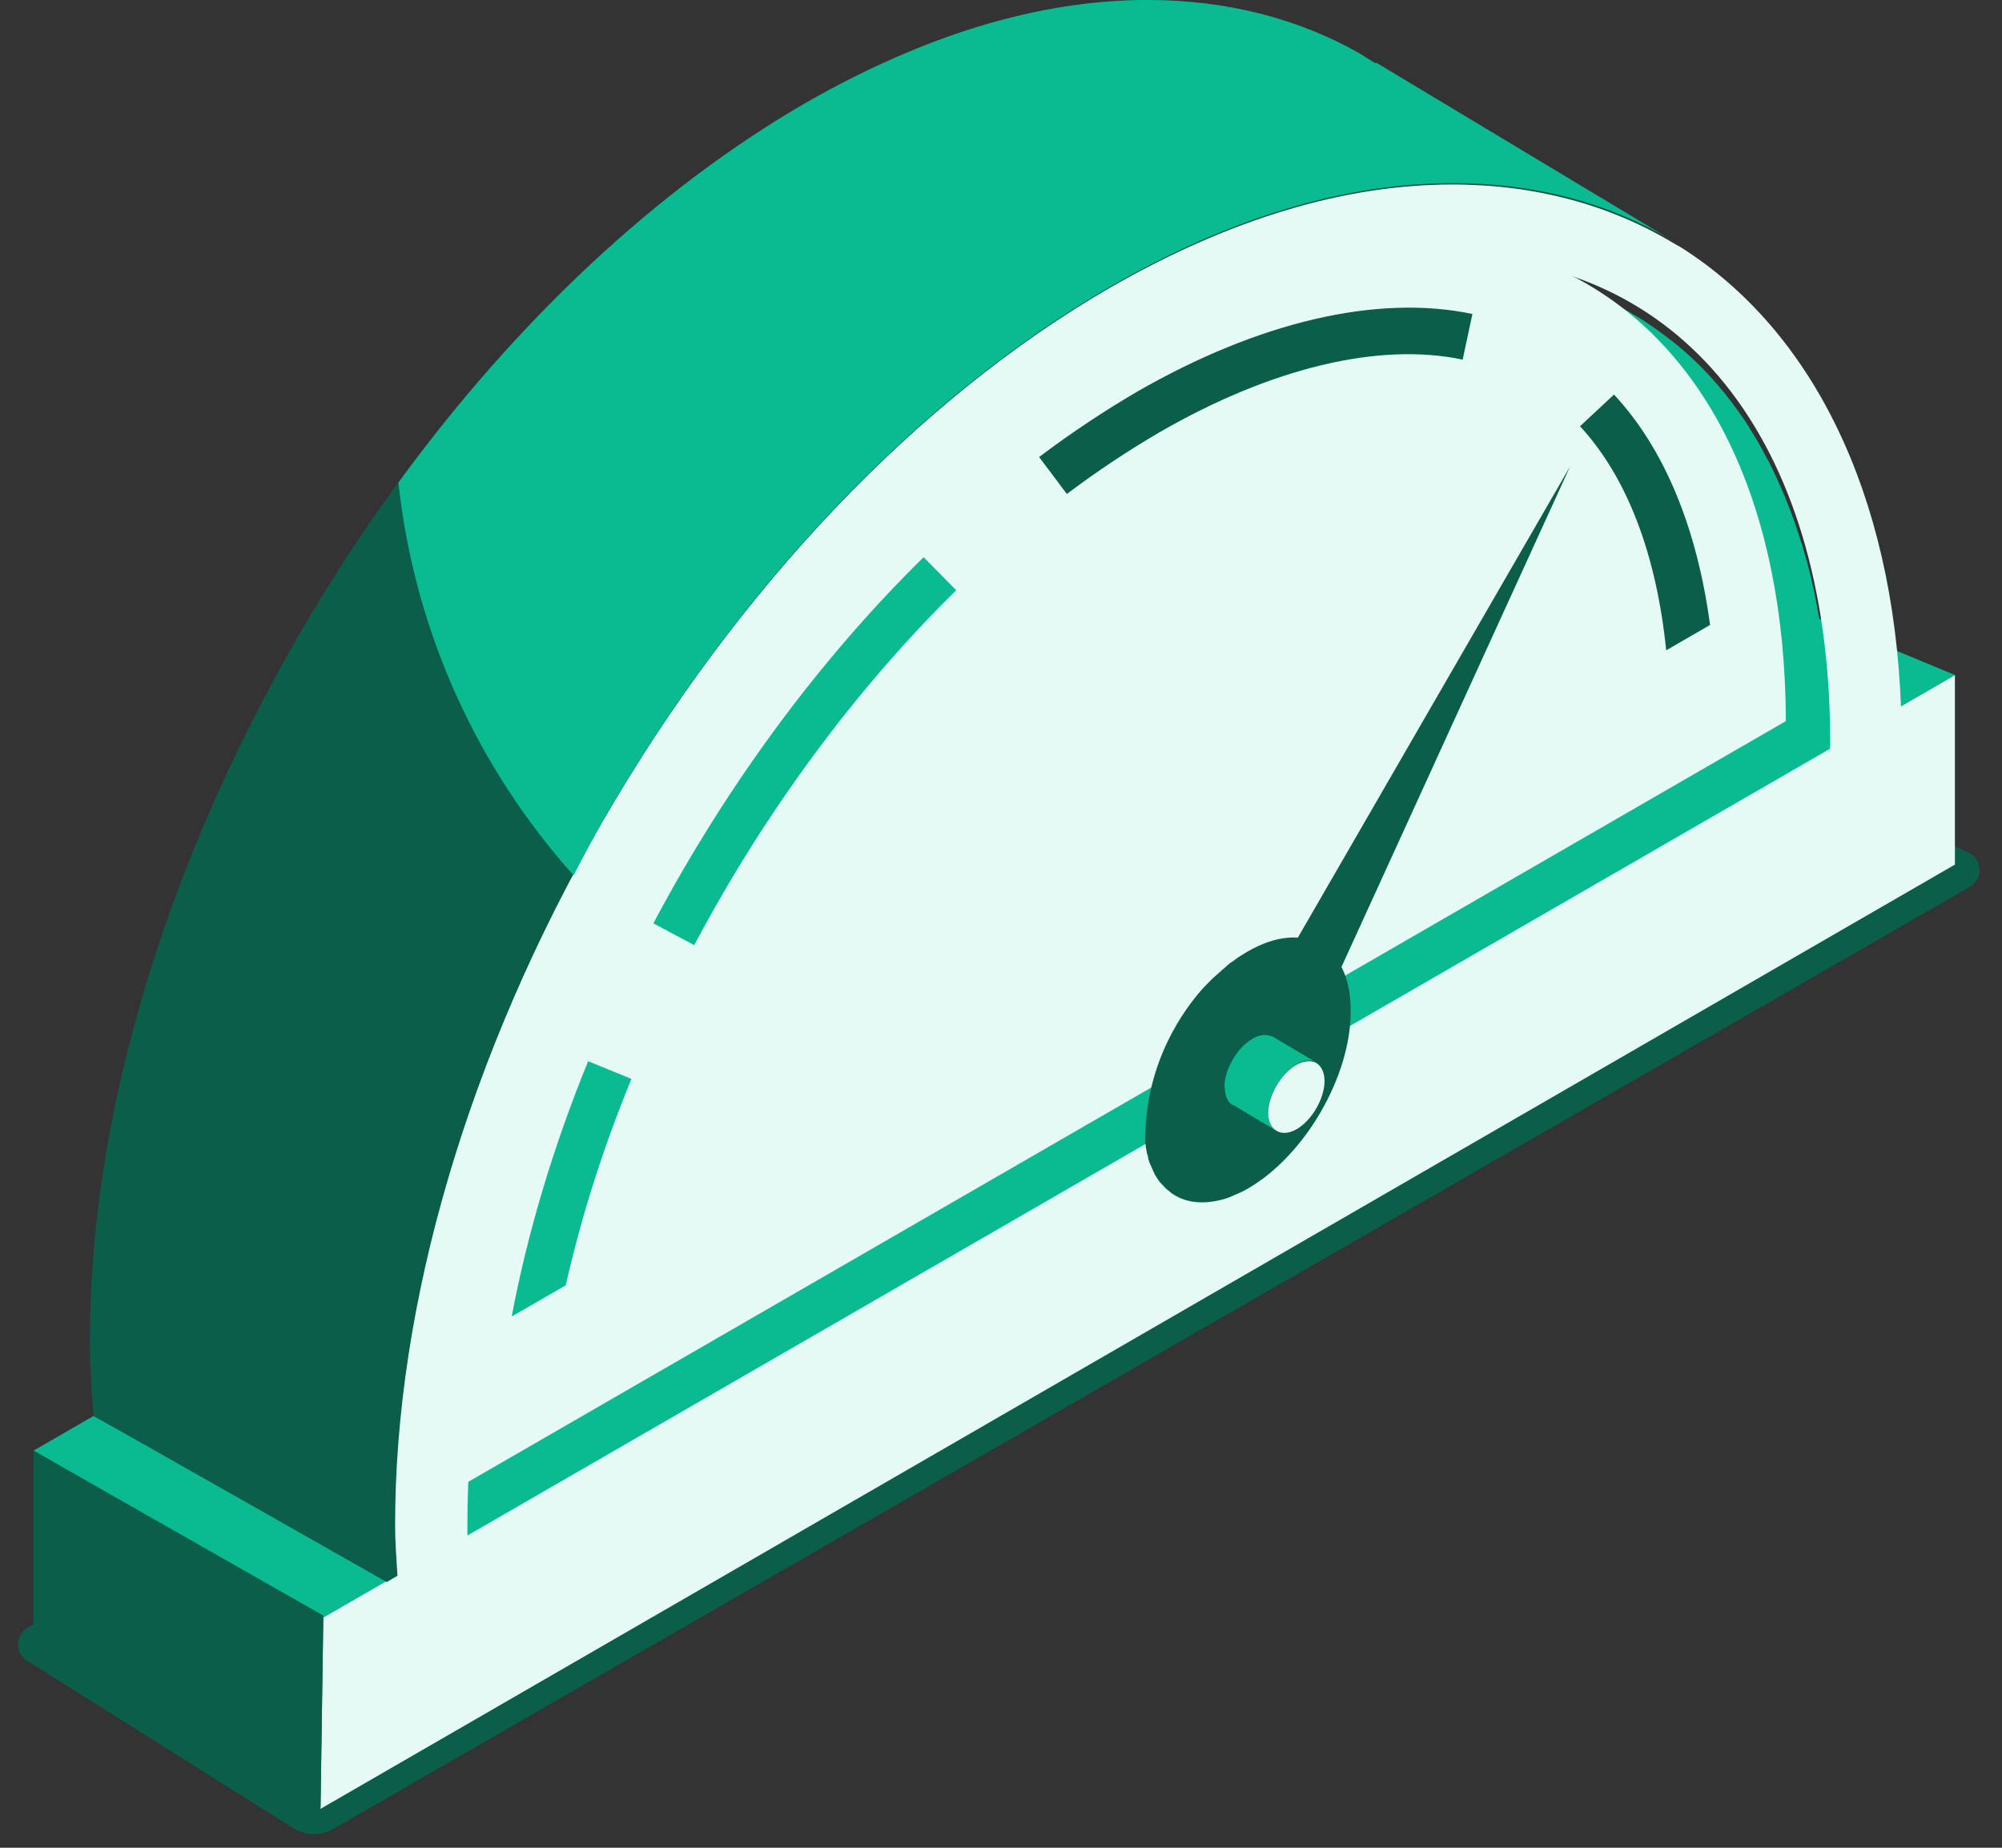 <svg width="52" height="48" viewBox="0 0 52 48" fill="none" xmlns="http://www.w3.org/2000/svg">
<rect x="0" y="0" width="52" height="48" fill="#333333" stroke="none"/>
<path d="M51.168 23.036C51.519 22.834 51.497 22.322 51.131 22.15L42.858 18.275C42.71 18.205 42.538 18.213 42.396 18.294L0.72 42.285C0.393 42.473 0.384 42.941 0.703 43.141L7.622 47.493C7.936 47.69 8.333 47.698 8.654 47.513L51.168 23.036Z" fill="#0B5E49"/>
<path d="M8.324 46.99L50.777 22.46V17.535L8.397 42.017L8.324 46.99Z" fill="#E5FAF5"/>
<path d="M50.779 17.535L42.005 13.904L0.871 37.684L8.398 42.017L50.779 17.535Z" fill="#0ABB92"/>
<path d="M8.398 41.968L0.871 37.684V42.416L8.326 46.954L8.398 41.968Z" fill="#0B5E49"/>
<path d="M12.141 39.888L47.538 19.448C47.538 19.012 47.514 18.588 47.49 18.165C47.49 18.044 47.478 17.923 47.466 17.814C47.442 17.475 47.405 17.148 47.369 16.834C47.369 16.749 47.345 16.664 47.333 16.579C47.272 16.192 47.212 15.817 47.139 15.454C47.115 15.357 47.103 15.273 47.078 15.188C47.018 14.897 46.945 14.619 46.861 14.341C46.837 14.244 46.812 14.147 46.776 14.062C46.667 13.723 46.558 13.385 46.425 13.07C46.413 13.034 46.401 13.009 46.389 12.973C46.268 12.683 46.147 12.404 46.014 12.138C45.977 12.066 45.941 11.981 45.893 11.908C45.759 11.642 45.614 11.388 45.457 11.146C45.445 11.121 45.421 11.085 45.408 11.061C45.227 10.783 45.045 10.529 44.852 10.287C44.816 10.238 44.779 10.19 44.743 10.153C44.574 9.948 44.392 9.742 44.21 9.56C44.174 9.524 44.138 9.488 44.102 9.451C43.884 9.234 43.642 9.028 43.4 8.834C43.4 8.834 43.375 8.822 43.363 8.81C43.133 8.629 42.891 8.459 42.649 8.302C42.613 8.278 42.565 8.253 42.528 8.229C41.996 7.902 41.439 7.648 40.846 7.443C40.81 7.443 40.786 7.418 40.749 7.406C40.459 7.309 40.168 7.225 39.866 7.164H39.842C39.515 7.092 39.176 7.043 38.837 7.007C38.837 7.007 38.825 7.007 38.813 7.007C38.486 6.971 38.16 6.959 37.821 6.959C37.784 6.959 37.748 6.959 37.712 6.959C37.446 6.959 37.179 6.959 36.901 6.983C36.877 6.983 36.852 6.983 36.828 6.983C36.223 7.031 35.606 7.128 34.965 7.273C34.916 7.273 34.856 7.297 34.807 7.309C34.553 7.37 34.311 7.431 34.057 7.503C33.948 7.539 33.827 7.576 33.718 7.612C33.525 7.673 33.331 7.733 33.125 7.806C32.992 7.854 32.847 7.902 32.714 7.963C32.544 8.023 32.363 8.096 32.193 8.169C32.036 8.229 31.879 8.302 31.721 8.374C31.564 8.447 31.395 8.532 31.237 8.604C31.068 8.689 30.91 8.762 30.741 8.846C30.584 8.931 30.427 9.016 30.269 9.101C30.112 9.185 29.954 9.27 29.785 9.367C20.007 15.006 12.117 28.693 12.141 39.924V39.888Z" fill="#0ABB92"/>
<path d="M46.386 18.733C46.35 7.503 38.411 2.965 28.633 8.616C18.855 14.256 10.964 27.943 10.988 39.173L46.386 18.733Z" fill="#E5FAF5"/>
<path d="M18.036 24.555L16.971 23.986C18.871 20.404 21.291 17.124 23.99 14.474L24.837 15.333C22.223 17.899 19.875 21.082 18.036 24.543V24.555Z" fill="#0ABB92"/>
<path d="M27.716 12.84L26.99 11.872C27.825 11.242 28.684 10.674 29.532 10.177C32.69 8.362 35.764 7.636 38.245 8.156L37.991 9.342C35.812 8.882 33.017 9.56 30.137 11.218C29.326 11.69 28.503 12.235 27.716 12.828V12.84Z" fill="#0B5E49"/>
<path d="M44.416 16.228C44.077 13.711 43.23 11.653 41.922 10.25L41.039 11.073C42.261 12.392 43.024 14.401 43.278 16.894L44.428 16.228H44.416Z" fill="#0B5E49"/>
<path d="M14.695 33.389C15.094 31.622 15.663 29.819 16.401 28.027L15.276 27.568C14.368 29.794 13.703 32.021 13.291 34.199L14.695 33.389Z" fill="#0ABB92"/>
<path d="M29.746 29.637C29.746 29.637 29.746 29.709 29.758 29.746C29.758 29.794 29.77 29.855 29.782 29.903C29.782 29.952 29.807 30 29.819 30.048C29.819 30.085 29.831 30.121 29.843 30.157C29.855 30.206 29.879 30.254 29.903 30.302L29.928 30.363C29.928 30.363 29.976 30.472 30 30.52L30.024 30.557C30.024 30.557 30.085 30.654 30.121 30.702C30.182 30.762 30.218 30.811 30.267 30.859C30.315 30.908 30.375 30.944 30.424 30.992C30.763 31.234 31.198 31.295 31.695 31.174C31.803 31.15 31.912 31.113 32.021 31.065L32.07 31.041C32.191 30.992 32.3 30.944 32.421 30.871C33.897 30.012 35.095 27.955 35.083 26.248C35.083 24.554 33.873 23.864 32.396 24.724C32.3 24.784 32.191 24.845 32.094 24.917C32.07 24.941 32.033 24.966 32.009 24.978C31.936 25.026 31.864 25.087 31.803 25.147C31.767 25.171 31.743 25.196 31.707 25.232C31.634 25.292 31.573 25.353 31.501 25.413L31.428 25.486C31.356 25.559 31.271 25.643 31.198 25.728C30.799 26.188 29.746 27.543 29.746 29.613V29.637Z" fill="#0B5E49"/>
<path d="M31.803 28.245C31.803 27.785 32.13 27.216 32.529 26.986C32.71 26.878 32.868 26.865 33.001 26.914H33.025C33.037 26.914 33.061 26.926 33.073 26.938L34.175 27.591C34.042 27.519 33.86 27.531 33.666 27.652C33.267 27.882 32.94 28.451 32.94 28.911C32.94 29.128 33.013 29.286 33.146 29.37L32.033 28.705C32.033 28.705 32.033 28.705 32.021 28.705H32.008C31.887 28.62 31.815 28.475 31.815 28.257L31.803 28.245Z" fill="#0ABB92"/>
<path d="M32.94 28.923C32.94 28.463 33.266 27.894 33.666 27.664C33.859 27.555 34.041 27.543 34.174 27.604C34.307 27.676 34.404 27.846 34.404 28.076C34.404 28.535 34.077 29.104 33.678 29.334C33.472 29.455 33.278 29.455 33.145 29.37C33.024 29.286 32.94 29.14 32.94 28.91V28.923Z" fill="#E5FAF5"/>
<path d="M49.377 18.382C49.171 12.815 47.078 8.58 43.641 6.413C43.641 6.413 43.629 6.413 43.617 6.401L43.447 6.305C41.813 5.324 39.877 4.792 37.723 4.792C34.903 4.792 31.926 5.699 28.84 7.466C23.83 10.359 19.147 15.284 15.649 21.335C12.152 27.386 10.24 33.897 10.252 39.657C10.252 40.093 10.288 40.516 10.312 40.94L12.14 39.887C12.14 39.814 12.14 39.73 12.14 39.657C12.104 28.427 20.006 14.739 29.784 9.1C32.652 7.442 35.363 6.668 37.759 6.68C43.544 6.704 47.513 11.278 47.538 19.217C47.538 19.29 47.538 19.375 47.538 19.459L49.389 18.394L49.377 18.382Z" fill="#E5FAF5"/>
<path d="M10.323 40.928C10.299 40.505 10.263 40.081 10.263 39.645C10.251 33.885 12.163 27.374 15.66 21.323C19.158 15.273 23.841 10.347 28.851 7.455C31.937 5.676 34.914 4.78 37.734 4.78C39.9 4.78 41.824 5.313 43.458 6.293L35.725 1.646C35.628 1.585 35.531 1.525 35.434 1.464L35.301 1.38C33.716 0.484 31.864 0 29.807 0C26.988 0 24.011 0.908 20.924 2.674C15.914 5.567 11.231 10.492 7.734 16.543C4.236 22.618 2.312 29.117 2.336 34.877C2.336 35.531 2.372 36.172 2.433 36.789C2.651 36.898 10.045 41.098 10.045 41.098L10.335 40.928H10.323Z" fill="#0B5E49"/>
<path d="M35.725 1.646C35.628 1.585 35.532 1.525 35.435 1.464L35.301 1.38C33.716 0.484 31.865 0 29.807 0C26.988 0 24.011 0.908 20.925 2.674C17.076 4.901 13.421 8.326 10.348 12.537C10.771 16.434 12.417 19.968 14.898 22.739C15.152 22.255 15.394 21.783 15.672 21.299C19.17 15.248 23.853 10.323 28.863 7.431C31.949 5.652 34.926 4.756 37.746 4.756C39.912 4.756 41.837 5.288 43.47 6.269L35.737 1.622L35.725 1.646Z" fill="#0ABB92"/>
<path d="M32.408 26.612L40.783 12.114L34.405 26.079" fill="#0B5E49"/>
</svg>
